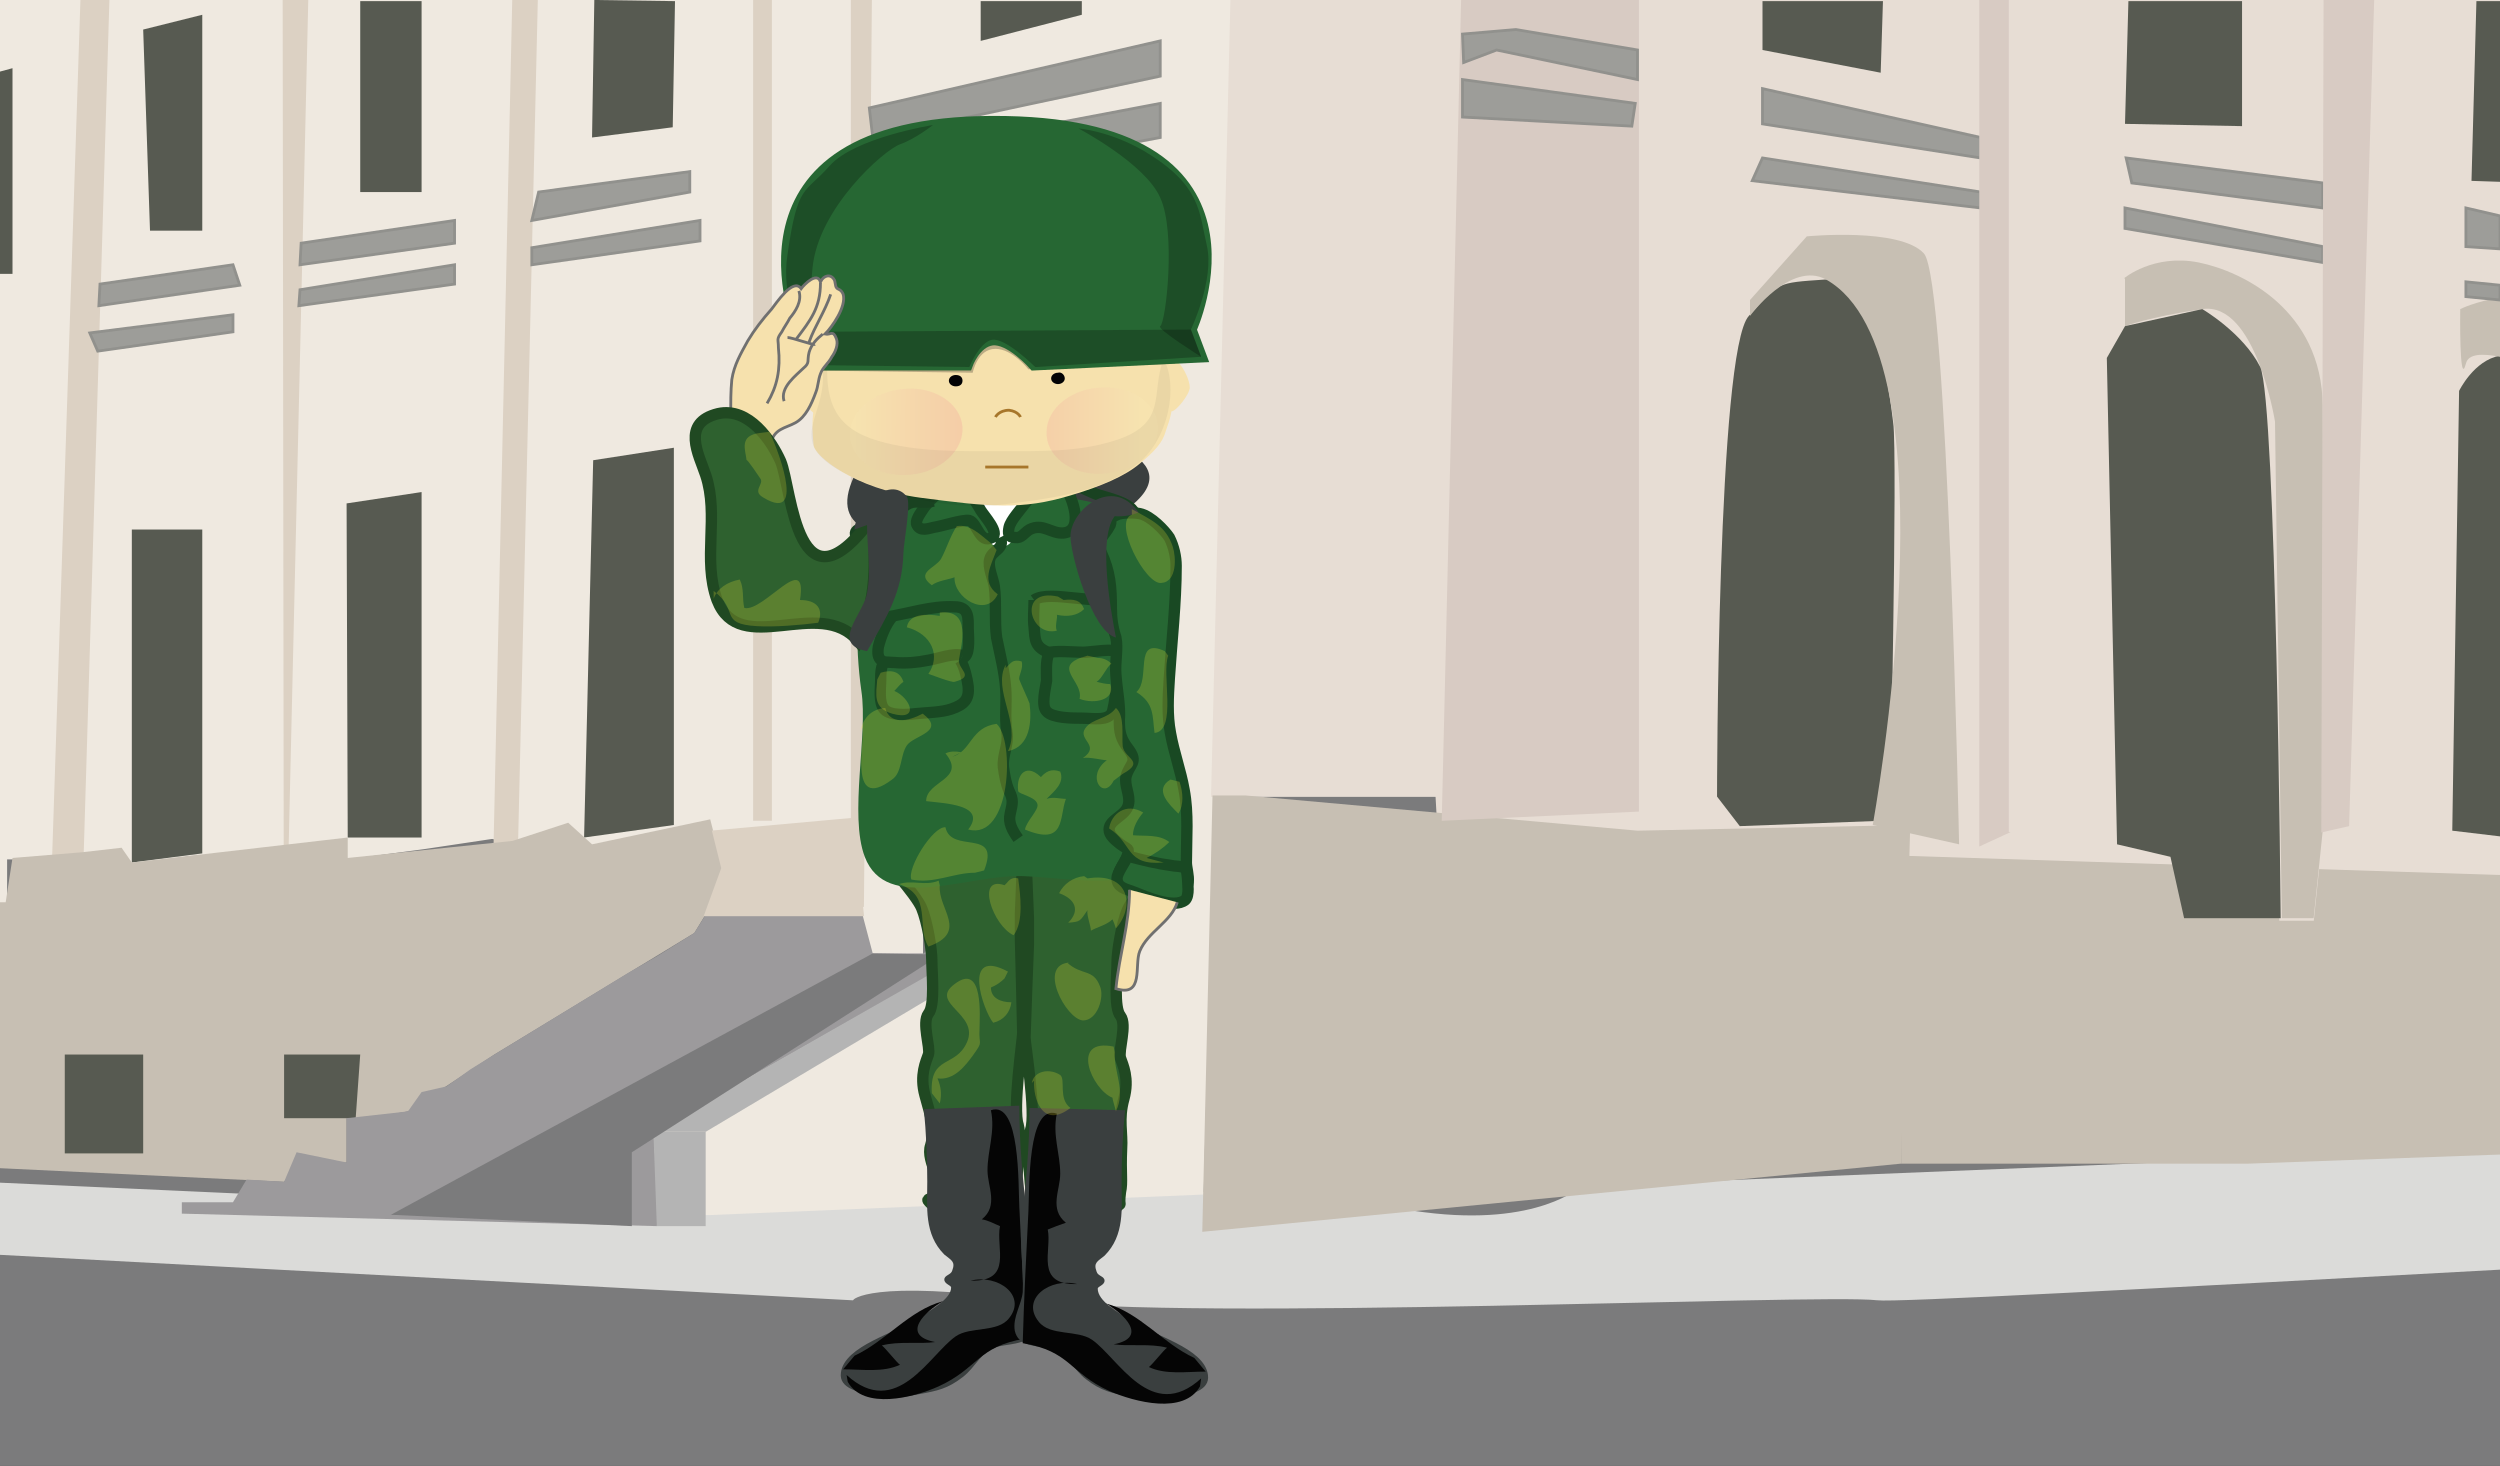 <svg xmlns="http://www.w3.org/2000/svg" version="1.0" viewBox="0 0 220 129"><rect x="0" y="0" width="220" height="129" fill="#333333" stroke="none"/><switch><g><path fill="#7B7B7C" d="M0 .1h220V129H0z"/><path fill="#E7DDD4" stroke="#E7DDD4" stroke-width=".25" d="M220 .1h-97.5l4.5 79.7 38 3.2 55-.1z"/><path fill="#E7DDD4" stroke="#E7DDD4" stroke-width=".25" d="M144 .1l-.4 69.9.5 3.1 9-.5v-4.7L154.6.1z"/><path fill="#E7DDD4" stroke="#E7DDD4" stroke-width=".25" d="M154.5.1l-.5 27.6 1.1-2.1s3.1-2.2 5.6-2.2c2.5 0 4.5 6.4 5.6 11.1 1.1 4.7 1 38.1 1 38.1l2 1.7h5l1-74.3h-20.8zm61.3 73l3.5 7.7h.7V.1h-3.1z"/><path fill="#DBDBD9" stroke="#DBDBD9" stroke-width=".25" d="M220 101.2l-80.8 3.3s-3.8 3.6-13.9 2.3c-10.1-1.4-19.6-1.8-19.6-1.8l-43.7-.5-4.9 2.3L0 104.2v6.1l75 4s1.4-1.9 15.5 0 69.6-.6 74.7 0c1.4.2 23.8-1 54.9-2.7v-10.4z"/><path fill="#C7BFB3" d="M220 77l-52.7-1.7v27.1h30.6l22.1-.8z"/><path fill="#EFE9E0" stroke="#EFE9E0" stroke-width=".25" d="M0 .1v79.3h.5v-3.9h4.1l3.2-.6 1.5.6 1.5-.9v1.5l6-.9 6.3-.3 7.5-1.2v1.8l6.7-.9 6-.9 1.8.3 4.8-1.5 2.1 1.8 7.8-.9 6.9-.3 7.2-.9L76.6 84h4.5V35L95 32.9l1.2 13.3-2.2.3-.9 2.4h3.3v17.2s-.9 4.5-2.1 6.3c-1.2 1.8-3 7.5-3 7.5L57.5 99.6l-.3 7.2h5.3l43.3-1.8 2.8-105H0z"/><path fill="#575A51" d="M0 24.1h1.1V6L0 6.3zM12.6 2.6l.6 17.7h4.6v-19zm-1 44v29.3l6.2-.8V46.6zM31.7.1h5.4v16.8h-5.4zm-1.2 44.2l.1 29.4h6.5V43.3zM52.3 0l-.2 12.1 7.1-.9.2-11.1zm-.1 40.5l-.8 33.2 7.9-1.1V39.4zM86.3.1v3.5l8.9-2.3V.1z"/><path fill="#DCD1C3" stroke="#DCD1C3" stroke-width=".25" d="M66.4.1h1.4v72h-1.4zm8.6 0v75.8l.9 3.9.7-79.7zM45.2.1L43.5 77h1.9L47.2.1zM27 .1h-2l.1 82zM7.2.1L4.6 78.8l2.5 1L9.5.1z"/><path fill="#C7BFB3" d="M52.1 74.3L50 72.4 45.1 74l-14.5 1.5v-1.8l-19 2.2-.9-1.3-3.5.4-6.1.5-.6 3.9H0v23.4l25 1.2 1.1-1.4 4.4-.3v-3.9h1.9l3.5-.6 7.6-5 17.6-10.7 1.4-2.3 1.1-3.4-1.1-4.3z"/><path fill="#575A51" d="M31.7 92.8l-.4 5.6H25v-5.6zm-26 0h6.9v8.7H5.7z"/><path fill="#9D9D99" stroke="#91918D" stroke-width=".25" d="M102.1 3.6v3.1l-25.3 5.4-.3-2.6zm0 5.5v3l-25.7 4.8.4-3zm-41.4 6v1.8l-13.9 2.5.6-2.5zm.9 4.3v1.8l-14.8 2.1v-1.5zm-21.6 0v2l-13.6 1.9.1-1.9zm0 3.9V25l-13.7 1.9.1-1.4zm-19.5 4.4v1.5L8.6 30.9l-.7-1.6zm0-4.4l.6 1.8-12.4 1.8.1-1.9z"/><path fill="#9C9A9C" d="M16 106.8v-1h4.5l1.2-2 3.3.2 1.1-2.6 4.4.9v-3.9l5.4-.6 1.2-1.7 2.2-.5 2.1-1.5 2.1-1.3 5.9-3.6 5.9-3.6 2.6-1.5 3.2-2 1-1.6h13.8l.9 3.4h4.5l2.9-3.4h7.1L57.5 99.6l.5 7.2-.2 1.1z"/><path fill="#DCD1C3" stroke="#DCD1C3" stroke-width=".25" d="M75 72.1l.9 8.4H62.1l1.5-4.1-.8-3.2z"/><path fill="#B4B4B4" d="M92.8 81.3L62.1 99.6h-4.6l33-18.8z"/><path fill="#E7DDD4" stroke="#E7DDD4" stroke-width=".25" d="M108.4.1L106.7 70h20.2L129 .1z"/><path fill="#C7BFB3" d="M109.6 70h-2.9l-.9 38.4 61.5-6 .8-29.8-24 .5z"/><path fill="#D8CBC3" stroke="#D8CBC3" stroke-width=".25" d="M128.7.1l-1.7 72 17.1-.8V.1z"/><path fill="#9D9D99" stroke="#91918D" stroke-width=".25" d="M128.7 3l4.7-.4 10.7 1.8V7l-12.4-2.6-2.9 1.1zm14.9 8.1l-14.9-.8V7l15.2 2.1zm11.5-3.3l19.2 4.3v1.8l-19.2-3zm0 6.1l19.2 3v1.4l-20.1-2.4z"/><path fill="#575A51" d="M155.1.1v4.3l10.4 2 .2-6.3zm-2 72.6l13.2-.5s.7-32.3.3-35c-.3-2.6-1.6-12.9-6-12.6-4.3.3-4 .2-6.7 3.2-2.8 3-2.8 42.3-2.8 42.3l2 2.6z"/><path fill="#D8CBC3" stroke="#D8CBC3" stroke-width=".25" d="M174.3.1v74.2l2.6-1.2V.1z"/><path fill="#E7DDD4" stroke="#E7DDD4" stroke-width=".25" d="M176.9.1v73l3.7 1.2 1.6 1.1 4-1.1v-1.7L187.4.1z"/><path fill="#E7DDD4" stroke="#E7DDD4" stroke-width=".25" d="M186.9.1v28.7s3.8-1.7 6.8-1.5c3.1.2 6.4 6.3 6.4 9.9 0 3.6.6 43.7.6 43.7h2.8l.8-7.7 2.2-.5L207.6.2h-20.7z"/><path fill="#9D9D99" stroke="#91918D" stroke-width=".25" d="M204.4 16.1v2.2l-16.8-2.2-.5-2.2zm0 5.6v1.4l-17.4-3v-1.8z"/><path fill="#C7BFB3" d="M186.9 24.5s2.6-2.2 6.6-1.4c3.9.8 10.8 4.2 10.9 12.6.1 8.4 0 37.4 0 37.4l-.8 7.7h-2.8l-.6-43.7s-1.7-10.6-6.4-9.9c-4.7.7-6.8 1.5-6.8 1.5v-4.2z"/><path fill="#575A51" d="M187.3.1l-.3 10.8 10.3.2V.1zm4.9 80.7h8.5s-.4-45.5-1.8-48.5c-1.5-3-5.1-5.1-5.1-5.1l-6.8 1.5-1.6 2.8.9 42.8 4.7 1.1 1.2 5.4zM220 16V.1h-3v15.8z"/><path fill="#E7DDD4" stroke="#E7DDD4" stroke-width=".25" d="M208.8.1l-2.2 72.5 5.8.5h3.4l2-73z"/><path fill="#575A51" d="M220 31.3c-2.3.4-3.6 3.1-3.6 3.1l-.6 38.7 4.2.5V31.3z"/><path fill="#C7BFB3" d="M220 26.2c-2.1.3-3.5 1-3.5 1s-.1 7.1.5 4.8c.2-.9 1.5-.9 3-.6v-5.2z"/><path fill="#575A51" d="M81.3 35l13.9-2.1 1.2 13.3v19.9l-5.9 14.7-7.7 3.2z"/><path fill="#B4B4B4" d="M57.5 99.6h4.6v8.3h-4.3z"/><path fill="#7B7B7C" d="M76.8 83.9l-42.4 23 21.2 1v-6.5L82.8 84z"/><path fill="#D8CBC3" stroke="#D8CBC3" stroke-width=".25" d="M204.6.1l-.2 73 2.2-.5L208.8.1z"/><path fill="#9D9D99" stroke="#91918D" stroke-width=".25" d="M220 25.1l-3-.3v1.3l3 .3zm0-6.1l-3-.7v3.4l3 .2z"/><path fill="#C7BFB3" d="M154 27.8s3.6-4.9 6.7-3.2c11.7 6.6 4.1 48 4.1 48l7.6 1.7s-1-49.8-3.1-52c-2.1-2.3-10.3-1.5-10.3-1.5l-5 5.6"/><path fill="#3A3F3F" d="M99.8 44.3c5.3-4.6-6.5-6.8-9.7-7-6.2-.5-11-2-14.4 3.6-3.3 5.6 1 6.7 7.3 6.5 4.3-.1 11.4-.9 15.5-1.9"/><path fill="#2E612F" stroke="#204922" d="M102.7 75.6s-3 3.3-3.5 4.5c-.5 1.2-.9 3.6-.9 4.6 0 1.1-.3 4 .3 4.7.6.8-.2 3 0 3.7.2.6.8 1.8.3 3.6s-.1 3-.2 4.4c-.1 2.2.1 2.9-.1 3.8-.2 1.5.2.8-.3 1.3s-5.4 1.1-5.8 1.2c-.5.2-1.2-1.2-1.5-1.5-.3-.3-.7-5.1-.3-6.5.5-1.4-.5-7.6-.5-8.1s.3-8.2.3-8.2v-2.3l-.2-4.9s4.2.7 6.4.6c2.4-.2 6-.9 6-.9zm-25.1-.2s3 3.3 3.5 4.5c.5 1.2.9 3.6.9 4.6 0 1.1.3 4-.3 4.7-.6.8.2 3 0 3.6-.2.6-.8 1.8-.3 3.6s.9 3 .5 4.4c-.5 1.4 1.4 3.7.6 4.3-.8.6-1.1.3-.6.8.5.5 5.4 1.1 5.9 1.2.5.1.8-.1 1.1-.4.3-.3 1.1-6.3.7-7.7-.5-1.4.4-7.6.4-8.1s-.2-8.2-.2-8.2v-2.3l.2-4.9s-4.2.7-6.4.6c-2.4-.1-6-.7-6-.7z"/><path fill="#3A3F3F" d="M89.7 97.3c0 3.3.3 6.6.7 9.8.2 2.1-.2 4.3-.1 6.4.1 1.1.9 2.2.7 3.4-.3 1.4-1.8 1.3-3.2 1.6-1.5.4-1.9 1.8-3.1 2.7-1.3 1-2.2 1.2-3.9 1.5-1.6.3-2.5.5-4 .1-1.2-.3-3-.6-2.8-2 .3-2.4 4.9-3.5 6.8-4.8 1.1-.7 2.9-1.7 2.9-2.7 0-.2-.6-.3-.6-.7 0-.4.6-.4.7-.8.3-.8-.1-.9-.7-1.4-1.8-1.8-1.5-4.2-1.5-6.4s-.1-4.3-.3-6.4l8.4-.3z"/><path fill="#050505" d="M74.2 120.5c1.7 0 3.5.3 5-.4-.3-.2-1.3-1.5-1.6-1.7 1.5-.4 3.3-.1 4.7-.3-3.1-.6-.9-2.7.7-3.6-3 .8-5 3.5-7.8 4.8"/><path fill="#050505" d="M74.5 121c4.4 4 7.3-1.8 9.6-3.4 1.3-.9 3.7-.3 4.7-1.6 1.6-2-1-3.9-3.4-3.3 3.8.1 2.2-2.9 2.6-4.8-.5-.2-1-.5-1.6-.6 1.5-1.2.5-2.9.5-4.3 0-1.8.7-3.4.3-5.3 2.6-.9 2.4 6.6 2.5 8.5.2 3.9.4 7.9.5 11.6-4.2.7-4.1 2.6-7.6 4.2-2.2 1-6.6 2.1-8-.4"/><path fill="#3A3F3F" d="M90.6 97.5c0 3.3-.3 6.6-.7 9.8-.2 2.1.2 4.3.1 6.4-.1 1.1-.9 2.2-.7 3.4.3 1.4 1.8 1.3 3.2 1.6 1.5.4 1.9 1.8 3.1 2.7 1.3 1 2.2 1.2 3.9 1.5 1.5.3 2.5.5 4 .1 1.2-.3 3-.6 2.8-2-.3-2.4-4.9-3.5-6.8-4.8-1.1-.7-2.9-1.7-2.9-2.8 0-.2.6-.3.6-.7 0-.4-.6-.4-.7-.8-.3-.8.1-.9.7-1.4 1.8-1.8 1.5-4.2 1.5-6.4s.1-4.3.3-6.4l-8.4-.2z"/><path fill="#050505" d="M106.1 120.7c-1.7 0-3.5.3-5-.4.3-.2 1.3-1.5 1.6-1.7-1.5-.4-3.3-.1-4.7-.3 3.1-.6.9-2.7-.7-3.6 3 .8 5 3.5 7.8 4.8"/><path fill="#050505" d="M105.7 121.3c-4.4 4-7.3-1.8-9.6-3.4-1.3-.9-3.7-.3-4.7-1.6-1.6-2 1-3.9 3.4-3.3-3.8.1-2.2-3-2.6-4.8.5-.2 1-.4 1.6-.6-1.5-1.2-.5-2.9-.5-4.3 0-1.8-.7-3.4-.3-5.3-2.6-.9-2.4 6.6-2.5 8.6-.2 3.9-.4 7.9-.5 11.6 4.2.7 4.1 2.6 7.6 4.2 2.3 1 6.6 2.1 8-.4"/><path fill="#266733" d="M75.3 46.7c2-.9 3.5-2.4 5.8-2.9 2.4-.6 5.3-.2 7.8-.2 5.2 0 11.5.3 12 5.2.4 4.2.1 8.3.6 12.5.5 3.7 2.8 8.9 1.8 12.5-1.4 5.1-8.5 3.5-13.2 3.3-4.9-.2-12.1 3.3-14-1.7-1.4-3.7.3-10.7-.3-14.6-.6-4.2-.3-8.2-.6-12.4"/><path fill="#FFF" stroke="#FFF" d="M89.9 44.4c-.4.2-1.4.1-1.9.1-.7 0-1.5-.1-2.2-.1-.1.5 1.1 1.2 1.3 1.7.3.5 0 1.5.9 1.5.9.1.8-1 .9-1.5.1-.3.2-.6.4-.8.3-.2.9-.6.6-.9"/><path fill="#266733" stroke="#194923" d="M85.5 41.1c-1.3-.1-1.7.5-2.2 1.3-.6 1-1.6 1.6-2.2 2.6-.2.3-.6.9-.4 1.2.3.6 1 .3 1.5.2.7-.1 2.5-.7 3.1-.6.7.2.9 2.1 2 1.5.7-.4-.7-1.9-1-2.4-.3-.6-1.4-1.9-1.1-2.6.3-.6 1-.3.5-1-.4-.5-.9-.5-1.5-.1m6.6.3c1.5 1.3-1.7 3.6-2 4.9-.1.5-.1.9.5.9.6.1.8-.4 1.3-.7 1.2-.6 1.9.4 3 .3 2-.2.6-3.7-.2-4.5-.7-.7-1.2-1.8-2.2-2.2-.4-.2-1.1-.3-1.1.3 0 .3.9.9 1.1 1.3m-.2 11c0 .8-.1 1.6 0 2.4.1 1.1 0 1.8 1.5 2.3 1.5.5 4.9.4 6.3-.4.8-.5.6-1.6.6-2.3 0-.5-.1-1-.4-1.4-.4-.5-.8-.4-1.5-.5-1.1-.1-2.1-.2-3.2-.3-1-.1-2.6-.3-3.3.2m-3-5.5c.5 1-.7 1.1-.9 1.9-.2.7.3 1.7.4 2.4.2 1.5 0 3 .2 4.5.3 1.5.7 3 .8 4.5.1 1.3-.1 2.5.1 3.8.2 1.1-.4 2-.3 3.1.1.7.2 1.4.5 2.1.4.8.3 1.1.1 2-.2.8.2 1.5.7 2.2M78 54.3c2-.3 3.9-1 6-.9 1.3 0 1.2 1 1.2 1.9 0 .5.2 2.1-.3 2.5-.5.4-2.3.4-3 .4-1 .1-2 .2-3 .2-1.3 0-1.8-.3-1.6-1.5.2-.8.6-1.9 1.2-2.6"/><path fill="#266733" stroke="#194923" d="M92.3 57.5c-.3.7-.2 1.7-.2 2.4-.1.7-.5 2.2 0 2.7.5.6 2.3.6 3.1.6 1 0 2.4.3 2.7-.6.2-.8.3-1.7.4-2.5.1-.6.6-2.2.2-2.7-.4-.4-2.5 0-3.2 0-.6 0-2.8-.2-3.1.1m-7.7.6c.4.6.6 1.6.7 2.3.1 1.1-.3 1.6-1.5 2-.9.3-2.1.3-3.1.4-.8.1-2.3.2-2.8-.4-.5-.6-.3-1.9-.3-2.5 0-.4 0-.8.1-1.2.2-.6.4-.4 1.1-.4 1 .1 2 0 3-.2.7-.1 2.3-.7 3-.4"/><path fill="#266733" stroke="#194221" d="M82.1 44.1c-.6.2-1.2 0-1.8.1-.8.2-1.3.9-1.6 1.5-.4.7-.1 1-1.1 1.2-.4 0-.7-.2-1.1-.1-.4.1-.6.5-1 .6-.7-.8.4-.9.9-1.2 1.1-.5.7-.8 1.2-1.6.7-1 3.1-1.3 4.4-1.5.1.4-.1.8-.5 1.2m12-1.7c1.1-.1 2.2.6 3 .9.9.3 2.9.7 3.3 1.6"/><g fill="#F6E1AD"><path d="M72.6 34.1s-1.5.5-1 5.1c.1.9 3.5 3.8 9.4 4.6 6.1.8 8.9 1.1 13.2-.2 2.7-.8 4.8-1.7 6.1-2.8 1.3-1.1 2-1.8 2.3-2.9.4-1.1.7-2.2.4-2.5-.3-.3.3-6.5.3-7.2.1-3.8-10-6.2-15.7-6.5-5.4-.3-14.9 3-15.1 7.6 0 .7.1 4.8.1 4.8z"/><path d="M72.9 32.5s-1.2-.9-1.7-.4-1 1.6-1 2.2c0 .6 1.2 2.1 1.6 2.1H73l-.1-3.9zm-1.3 4.9v-.1m.5-.1l.1-.1m-.2 0h.3m-.2.1l.1-.1m-.4.1l.8-.2"/></g><path fill="none" stroke="#A7762B" stroke-miterlimit="10" stroke-width=".25" d="M87.6 36.7s.3-.6 1.2-.6c.8.1 1 .6 1 .6"/><linearGradient id="a" x1="575.922" x2="572.325" y1="1162.888" y2="1162.888" gradientTransform="matrix(2.73 .009 -.008 2.208 -1477.805 -2535.216)" gradientUnits="userSpaceOnUse"><stop offset="0" stop-color="#ec1475"/><stop offset="1" stop-color="#fff5cb"/></linearGradient><path fill="url(#a)" d="M74.8 38.1c-.1 2.1 2.1 3.8 4.8 3.7 2.7 0 5-1.8 5.1-3.9.1-2.1-2.1-3.8-4.8-3.7-2.8.1-5 1.8-5.1 3.9z" opacity=".1"/><path fill="#030305" d="M84.7 33.5c0 .3-.2.5-.6.5-.3 0-.6-.2-.6-.5s.3-.5.6-.5c.4 0 .6.2.6.5zm9-.2c0 .3-.3.5-.6.5s-.6-.2-.6-.5.3-.5.6-.5c.3-.1.6.2.6.5z"/><path fill="#F6E1AD" d="M102 32.3s1.2-.9 1.7-.4 1 1.6 1 2.2c0 .6-1.2 2.1-1.6 2.1h-1.2l.1-3.9z"/><linearGradient id="b" x1="1950.58" x2="1946.983" y1="3055.385" y2="3055.385" gradientTransform="matrix(-2.73 .002 -.001 -2.208 5418.5 6781.295)" gradientUnits="userSpaceOnUse"><stop offset="0" stop-color="#ec1475"/><stop offset="1" stop-color="#fff5cb"/></linearGradient><path fill="url(#b)" d="M101.9 37.8c.1-2.1-2.1-3.8-4.8-3.7-2.7 0-5 1.8-5 3.9-.1 2.1 2.1 3.8 4.8 3.7 2.7-.1 4.9-1.8 5-3.9z" opacity=".1"/><path fill="#020202" d="M72.4 32.6c.4 4.5-4.1 6.5 3.3 9.7 3.7 1.6 8.5 2.6 12.5 2.1s8.6-1 11.8-3.5c2.9-2.2 3.7-7 2.4-9.3-1.2 3 .5 5.7-4.4 7.2-3.2 1-6.5.9-9.9.9-3.6 0-7.4.1-10.8-.9-3.8-1.1-4.6-3.4-4.5-6.7" opacity=".05"/><path fill="none" stroke="#A7762B" stroke-miterlimit="10" stroke-width=".25" d="M86.7 41.1h3.8"/><path fill="#020202" d="M71 32.6l14.6.2s.4-2.1 2-2.1c1.5 0 2.9 1.8 2.9 1.8l12.9-.5v-.5l-12.3.5s-2.2-2-3.4-2.1c-1.2-.1-2.7 2.2-2.7 2.2l-14-.2v.7z" opacity=".24"/><path fill="#266733" stroke="#266733" d="M68.9 32.1l1.5-2.9s-7.8-18.4 16.9-18.5c26-.1 17.5 18.3 17.5 18.3l.9 2.4-14.7.7s-2.1-2.4-3.7-2.2c-1.5.2-2.2 2.2-2.2 2.2H68.9z"/><path fill="#020202" d="M68.9 32.1l3.7-3s-1.5-2.2-1.1-5.5c.5-5.3 6.3-10.4 7.7-10.9 1.4-.5 2.9-1.7 2.9-1.7s-6.9 1.1-9.1 3.6-2.8 1.5-3.7 7.8c-.6 3.8 1.2 6.8 1.2 6.8l-1.6 2.9zm36.8-.7l-.9-2.4s2.1-4.4 1.4-7.4c-.7-3-.5-5.3-5.5-8.3-3.1-1.8-5.8-2-5.8-2s5.9 3.1 7.2 6.1c1.4 3 .5 11 0 11.3-.4.2 3.6 2.7 3.6 2.7z" opacity=".24"/><path fill="#020202" d="M104.8 29l-34.3.2-1.5 2.9 16.3.2s.9-2.2 2-2.4c1.2-.2 3.8 2.4 3.8 2.4l14.6-.9-.9-2.4z" opacity=".24"/><path fill="#F6E1AD" stroke="#707070" stroke-width=".25" d="M64.3 36.5c0-1 0-2.1.1-3.1.2-1.3.8-2.3 1.4-3.4.6-1 1.3-1.9 2.1-2.8.4-.5 1.9-2.8 2.6-1.8.3-.4 1.4-1.5 1.7-.6.3-.6.9-.7 1.2-.2.1.1.1.6.2.7.1.2.4.1.6.6.3 1.1-1 2.9-1.6 3.5.5.1.7-.4 1 .4.2.5-.1 1.2-.4 1.6-.3.6-.8.9-1 1.5-.2.5-.2 1.1-.4 1.6-.4 1.1-.9 2.2-1.8 2.7s-1.9.5-2.2 1.9"/><path fill="none" stroke="#707070" stroke-width=".25" d="M70.3 25.6c.3.9-.3 1.8-.8 2.4-.2.4-.5.8-.7 1.2-.5.7-.3.6-.3 1.4.2 1.9-.1 3.4-1 4.9m1.5-.2c-.4-1.2 1.1-2.3 1.7-2.9.6-.5.3-.6.5-1.4.2-.7.7-1.2 1.2-1.6m-.2-4.5c0 2.2-.9 3.3-2.1 4.9m3-3.9c-.5 1.5-1.4 2.8-1.9 4.2m.5.2c-.1.1-2-.6-2.4-.6"/><path fill="#2E612F" stroke="#204922" d="M76.9 45.4c-6.8 9.4-7.2-2.4-8.2-4.8-.8-1.8-2.8-4.8-5.5-4.2-3.3.8-1.7 3.6-1.1 5.4 1.2 3.6-.3 7.4 1 11 2 5.2 9-.4 12.4 3.6 1.8-4.1 1.4-6.6 1.4-11"/><path fill="#266733" stroke="#194923" d="M99.2 75.3c.2-.7.1-.5-.6-1-.5-.4-1-.8-1-1.3 0-.9 1.5-1.2 1.7-2.2.2-.8-.4-1.7-.2-2.5.3-1.1 1.1-1.2.2-2.4-.7-.9-.8-1.5-.8-2.5.1-1.3-.2-2.6-.3-4-.1-1.1.2-2.3 0-3.3-.3-.9-.4-1.7-.4-2.6 0-1.8-.1-3.2-.9-4.9-.5-1.1.3-1.4.8-2.4.2-.5-.3-.5.6-.9.4-.2 1.5-.2 2-.1 1 .2 2.2 1.5 2.6 2.1.4.8.6 1.7.6 2.5 0 3.3-.4 6.7-.6 9.9-.1 1.6-.2 3.2.1 4.8.3 1.7.9 3.3 1.2 5 .4 2.1.2 4.3.2 6.4 0 .9.9 2.8-1.4 2.6-.7-.1-1.3-.2-2-.4-.5-.1-1.8-.2-2.2-.4-1-.5.2-1.7.4-2.4z"/><path fill="#266733" stroke="#194923" d="M99.1 75.3c1.5.4 2.7.7 4.2.9 1.1.1 1.1.1 1.2 1.1 0 .4.2 1.5-.2 1.9-1 .8-3.5-.3-4.5-.7-.8-.3-1.5-.4-1.5-1.2 0-.5.7-1.4.9-1.9"/><path fill="#F6E1AD" stroke="#707070" stroke-width=".25" d="M99.4 78.3c0 3-.9 5.7-1.2 8.7 2.5.8 1.6-2.1 2.1-3.3.7-1.7 2.8-2.6 3.3-4.3"/><path fill="#3A3F3F" d="M76.3 46.2c0 2.3.4 3.8 0 6-.3 1.8-3.3 4.5 0 5.1 1.8-3.1 3.1-5.2 3.2-8.6 0-.8.7-4.4.3-5-1.6-2-4.6 1.2-4.6 2.9m23-1.3c-1.7 1.8-.4 8.7 0 10.8-2.1-.5-4-7.3-4-8.9 0-2.3 3.7-5.4 6-2.1-.8.3-1.5.4-2.4.3"/><path fill="#F1E934" d="M82 96.2c-.2-3.4 2.1-2.2 3.1-4.5 1.1-2.5-3.4-3.4-1.1-5.1 2.6-2 2.2 3 2.2 3.9-.1 1.6.4 1-.6 2.4-.6.8-1.6 2.2-3.1 2 .3.7.4 1.4.2 2.2" opacity=".23"/><path fill="#F1E934" d="M88.7 85.5c-4.1-2.2-2.2 3.4-1.3 4.5.9-.2 1.5-.9 1.6-1.8-1 0-1.8-.4-1.8-1.3.5-.2.9-.5 1.2-.8m-5.7-8.2c-.2 2.1 2.6 4.1-1 5.4-1.1-1.7.4-4.5-2.6-5.5 1.2-.4 2.3.2 3.5-.3m5.8.4c-2.6-.9-1 3.6.8 4.4.9-1.2.6-3.5.4-5-.4-.1-.7 0-1 .4m2.2 17.6c.2-1.1 1.6-1.3 2.5-.7.5.4-.2 2.1.9 2.9-2.5 1.9-3.3-.9-3.2-2.4m3.2-10.4c-3 .1-.4 5 1.1 5.1 1.3 0 1.9-2.1 1.5-3-.6-1.6-1.6-.9-2.9-2.1m1.5-7.6c-1 .1-1.8.7-2.2 1.5 1.4.5 1.9 1.5.8 2.6 1.1-.1 1-.1 1.7-1.1-.1.4.3 1.4.3 1.8.5-.3 1.4-.5 1.9-1 .1.2.2.5.3.8 1.7-1.9 1.2-5-2.5-4.4M98 92.1c-3.9-.8-1.9 3.8-.1 4.5 0 .2.3 1.1.3 1.2.9-1.9-.2-3.4-.1-5.2" opacity=".23"/><path fill="#F1E934" d="M86.6 76.6c1.5-3.8-2.9-1.4-3.4-3.8-1.1-.1-3.4 3.6-3 4.6 2 .4 3.7-.6 5.6-.6M66.9 38.1c-1.9.2-1.3 1.5-1.2 2.4 0-.2 1.2 1.6 1.2 1.6.4.5-.8 1.1.3 1.7 4 2.4.9-5.1.5-5.8m-4.9 14.7c.3-.9 1.2-1.5 2.3-1.7.4.8.2 1.7.4 2.5 1.7.4 5.6-5.2 4.9-.7 1.5 0 2.1.8 1.6 2-1.5.2-3.9.4-5.4.3-3.4-.2-1.5-1.4-3.8-3.1m38.1 23.5c.8-.4 1.5-.9 2-1.4-.9-.7-2.1-.5-3.2-.6 0-.7.4-1.4.9-2-1.5-.9-2.8.1-3 1.4 2.1 1.3 1.4 3.3 4.8 3M87.7 48.4c-.5 1.4-1.4 2.8.1 3.9-1 2.1-3.9.3-3.8-1.5-.5.2-1.5.3-2 .7-1.5-1.1.3-1.5.8-2.3.5-.9.8-2 1.4-2.9 1.2-.2 2.1.8 3 1.5M75.7 64.4c.2-1.1.9-2 2.2-2.1.4 1.5 2 1.2 3.3.5 2.1 1.6-.8 1.9-1.4 2.8-.6.9-.4 2.4-1.3 3-4 3-2.3-3.7-2.6-4.6m23.7-18.7c-1.7.6 1.2 6.2 2.6 6 1.4-.1 1.3-2.3 1-3.2-.6-1.8-1.8-2.3-3.6-3.3m-.8 23.3c2-1.1.2-1.3 0-2.4-.1-1 .2-2.7-.6-3.4-.7 1-2.1.9-2.7 1.8-.7 1 1.4 1.5-.2 2.6.6-.1 1.7.2 2.1.2-1.9 1.4-.3 3.6.6 1.8m-9.5-9.9c.5-.5.6-.8 1.4-.6.2.6-.3 1.3-.2 1.6.1.3.8 1.8.9 2.1.2 1.5.1 3.8-1.9 4.2 1.2-2.4-1.4-5.4-.2-7.6m3.3 10.1c-1.4-1.6-2.4-.5-2.2 1 0 .3 1.6.5 1.7 1.2.1.5-1 1.5-1.1 2.2 3.6 1.5 3-1.1 3.6-2.7-.5 0-1.1-.2-1.7 0 .7-.7 1.6-1.4 1.2-2.4-.8-.3-1.3 0-1.8.6m-8.8-14.3c-1.2-.2-2.7-.2-2.9 1 2.2.6 3 2.5 1.9 4.1.3.1 2.1.8 2.3.7 1.9-.5.2-1.1.4-2 .2-1.3 1.1-4.4-1.7-4.1" opacity=".23"/><path fill="#F1E934" d="M77.5 59.2c1-.3 1.7-.1 2 .8-.3.2-.5.5-.8.8 1.4.6 2.3 2.7-.2 2-1.7-.5-1.4-1.7-1.3-3m18.5-2.1c-3.4.9-.3 2.2-.7 3.8 1.3.5 3.2.1 2.7-1.3-.4 0-.8-.1-1.2-.2.5-.3.8-1.2 1.3-1.6-.3-.3-.7-.5-1.2-.5m-3.5-5.4c-3.6-.8-2.5 3.6-.1 3-.2-.4.1-1.2 0-1.4.9.2 1.8.1 2.4-.5-.3-.8-.9-.9-1.8-.8m8.9 4.5c-2.8-1.3-1.2 2.5-2.5 3.6 1.6 1 1.4 2.1 1.6 3.6 2-.2.6-5.2 1.2-6.8m.2 10.9c-1.5.9-.1 2.2.7 3 .5-.8.4-1.9.1-2.8m-19.2-2.6c-.5-.1-1-.1-1.4.1 1.9 2.3-1.7 2.4-1.7 4.2 1.6.2 5.4.3 3.7 2.5 3.8 1 4.1-7.9 2.5-9.3-2.3.3-2.2 2.4-3.9 2.9" opacity=".23"/></g></switch></svg>

